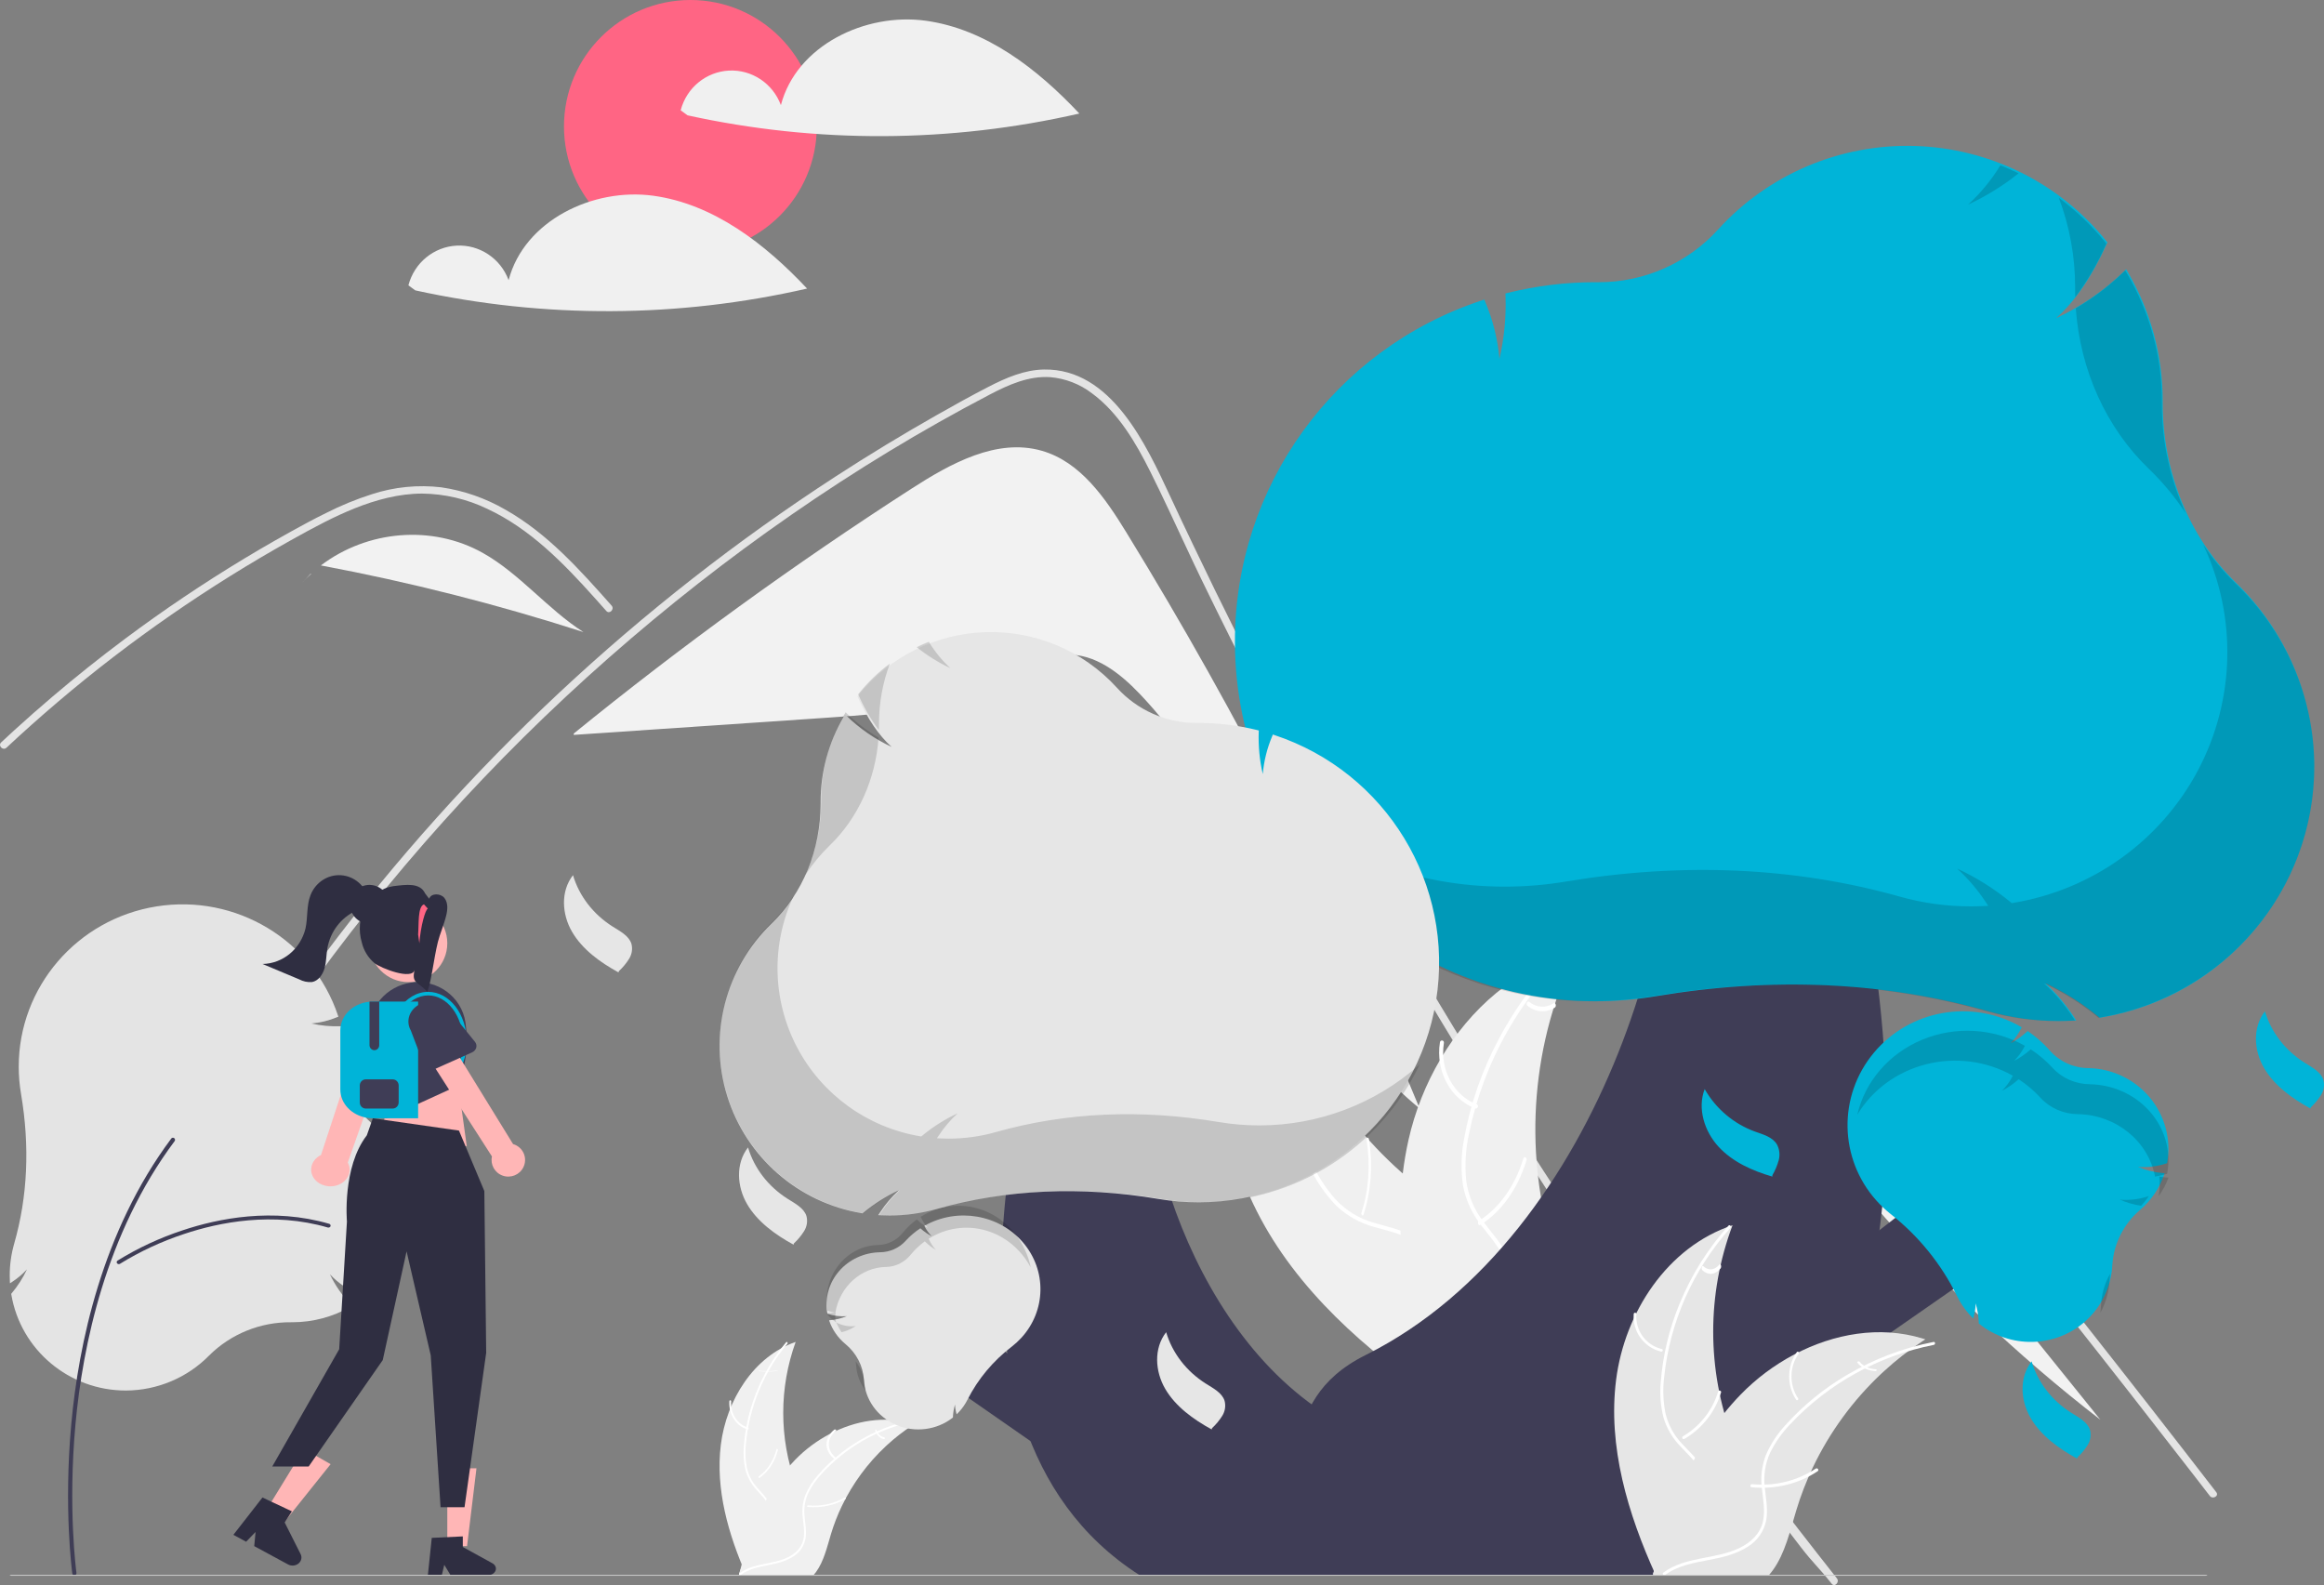 
<svg width="239px" height="163px" viewBox="0 0 239 163" version="1.1" xmlns="http://www.w3.org/2000/svg" xmlns:xlink="http://www.w3.org/1999/xlink">
    <rect x="0" y="0" width="239" height="163" fill="#808080" stroke="none"/>
    <g id="Onboarding" stroke="none" stroke-width="1" fill="none" fill-rule="evenodd">
        <g id="Onboarding-Screen-5" transform="translate(-81, -317)" fill-rule="nonzero">
            <g id="explore" transform="translate(81, 317)">
                <circle id="Oval" fill="#FF6584" cx="71" cy="13" r="13"></circle>
                <path d="M95.187,2.129 C88.989,1.279 81.912,4.677 80.306,10.809 C79.475,8.572 77.313,7.137 74.96,7.259 C72.606,7.382 70.601,9.034 70,11.345 L70.71,11.861 C83.993,14.774 97.743,14.711 111,11.676 C106.688,7.08 101.386,2.979 95.187,2.129 Z" id="Path" fill="#F0F0F0"></path>
                <path d="M67.187,20.129 C60.989,19.279 53.912,22.677 52.306,28.809 C51.475,26.572 49.313,25.137 46.96,25.259 C44.606,25.382 42.601,27.034 42,29.345 L42.71,29.861 C55.993,32.774 69.743,32.711 83,29.676 C78.688,25.08 73.386,20.979 67.187,20.129 Z" id="Path" fill="#F0F0F0"></path>
                <path d="M115.822,54.733 C113.671,51.233 111.123,47.497 107.133,46.354 C102.511,45.031 97.764,47.659 93.738,50.254 C81.695,58.012 70.098,66.42 59,75.439 L59.012,75.575 C67.653,74.989 76.293,74.403 84.934,73.816 C91.177,73.393 97.634,72.911 103.151,70.004 C105.244,68.902 107.285,67.429 109.657,67.326 C112.605,67.198 115.174,69.224 117.194,71.34 C129.14,83.858 132.597,103.002 146,114 C137.549,93.49 127.458,73.673 115.822,54.733 L115.822,54.733 Z" id="Path" fill="#F2F2F2"></path>
                <path d="M188.368,162.866 C187.052,161.201 186.514,160.811 185.215,159.13 C174.643,145.43 164.706,131.267 155.404,116.641 C149.086,106.708 143.081,96.584 137.389,86.269 C134.68,81.365 132.044,76.423 129.483,71.442 C127.496,67.58 125.553,63.695 123.654,59.787 C123.111,58.671 122.584,57.549 122.059,56.425 C120.822,53.782 119.608,51.127 118.304,48.519 C116.819,45.548 115.011,42.433 112.283,40.436 C111.042,39.49 109.557,38.918 108.003,38.786 C105.783,38.643 103.734,39.561 101.808,40.565 C87.717,47.927 74.525,57.157 62.593,67.66 C50.63,78.186 39.937,90.079 30.732,103.095 C30.451,103.498 29.785,103.113 30.069,102.707 C31.188,101.121 32.33,99.553 33.493,98.001 C47.962,78.721 65.702,62.141 85.904,49.02 C89.302,46.813 92.765,44.71 96.291,42.71 C98.069,41.701 99.854,40.706 101.67,39.772 C103.45,38.856 105.34,38.032 107.373,38 C114.293,37.893 117.876,45.746 120.338,51.029 C121.111,52.692 121.894,54.35 122.686,56.002 C125.68,62.276 128.789,68.493 132.014,74.652 C134.004,78.455 136.037,82.236 138.114,85.994 C144.578,97.698 151.449,109.165 158.726,120.395 C168.366,135.271 177.929,148.412 188.911,162.322 C189.213,162.707 188.673,163.256 188.368,162.866 Z" id="Path" fill="#E4E4E4"></path>
                <path d="M62.353,62.831 C61.95,62.378 61.549,61.924 61.143,61.471 C57.942,57.901 54.506,54.372 50.11,52.326 C48.014,51.319 45.726,50.784 43.404,50.758 C41.004,50.766 38.659,51.401 36.441,52.29 C35.393,52.712 34.368,53.191 33.358,53.702 C32.204,54.287 31.071,54.911 29.943,55.541 C27.826,56.722 25.736,57.955 23.674,59.24 C19.571,61.797 15.596,64.55 11.75,67.497 C9.756,69.025 7.803,70.604 5.891,72.233 C4.113,73.746 2.371,75.299 0.665,76.893 C0.301,77.233 -0.244,76.683 0.121,76.344 C0.57,75.922 1.025,75.502 1.48,75.088 C2.765,73.917 4.07,72.768 5.396,71.642 C7.813,69.585 10.294,67.607 12.836,65.709 C16.791,62.756 20.881,60.003 25.108,57.45 C27.22,56.176 29.361,54.955 31.531,53.787 C32.186,53.435 32.849,53.09 33.52,52.764 C35.041,51.99 36.622,51.341 38.247,50.823 C40.549,50.072 42.985,49.831 45.388,50.116 C47.708,50.456 49.943,51.236 51.976,52.414 C56.292,54.847 59.64,58.608 62.898,62.279 C63.227,62.652 62.685,63.204 62.353,62.831 Z" id="Path" fill="#E4E4E4"></path>
                <path d="M150.466,99.395 L160.793,95.659 L165.92,93.804 C167.59,93.199 169.256,92.512 170.982,92.079 C172.509,91.697 174.059,91.634 175.564,92.137 C176.892,92.623 178.107,93.368 179.138,94.328 C180.191,95.287 181.17,96.322 182.069,97.425 C183.185,98.752 184.285,100.092 185.39,101.429 C189.949,106.945 194.479,112.485 198.979,118.048 C203.479,123.612 207.949,129.199 212.388,134.81 C216.839,140.435 221.259,146.083 225.648,151.754 C226.185,152.449 226.723,153.144 227.259,153.84 C227.556,154.224 228.225,153.845 227.924,153.456 C223.502,147.727 219.05,142.022 214.567,136.34 C210.072,130.645 205.547,124.973 200.99,119.326 C196.434,113.679 191.847,108.057 187.229,102.459 C186.079,101.064 184.926,99.671 183.772,98.28 C182.798,97.106 181.836,95.919 180.768,94.827 C178.807,92.821 176.358,91.049 173.427,91.001 C171.703,90.973 170.035,91.514 168.433,92.087 C166.707,92.705 164.985,93.334 163.261,93.958 L152.861,97.72 L150.262,98.661 C149.8,98.828 150,99.564 150.466,99.395 L150.466,99.395 Z" id="Path" fill="#E4E4E4"></path>
                <path d="M49.639,56.854 C44.439,53.948 37.779,54.517 33,58.148 C42.115,59.858 51.13,62.146 60,65 C56.317,62.653 53.436,58.976 49.639,56.854 Z" id="Path" fill="#F2F2F2"></path>
                <path d="M31.951,59 L31,60 C31.322,59.65 31.656,59.322 32,59.011 C31.984,59.008 31.968,59.004 31.951,59 Z" id="Path" fill="#F2F2F2"></path>
                <path d="M178.951,100.03 C177.956,98.795 176.879,97.502 175.39,97 L174,97.056 C184.582,116.117 198.875,132.772 216,146 C203.65,130.677 191.301,115.354 178.951,100.03 Z" id="Path" fill="#F2F2F2"></path>
                <path d="M74.13,148.584 C74.694,144.003 77.503,139.491 81.826,138 C80.122,142.714 80.122,147.886 81.827,152.6 C82.492,154.416 83.418,156.365 82.793,158.195 C82.404,159.334 81.453,160.205 80.39,160.75 C79.327,161.294 78.147,161.554 76.982,161.808 L76.752,162 C74.903,157.78 73.567,153.164 74.13,148.584 Z" id="Path" fill="#F0F0F0"></path>
                <path d="M80.974,138.184 C78.575,141.038 77.084,144.622 76.713,148.427 C76.619,149.244 76.648,150.072 76.797,150.881 C76.966,151.663 77.33,152.383 77.85,152.965 C78.324,153.519 78.87,154.027 79.21,154.694 C79.551,155.389 79.598,156.207 79.336,156.94 C79.036,157.853 78.446,158.598 77.844,159.304 C77.176,160.088 76.47,160.892 76.186,161.932 C76.152,162.058 75.97,161.994 76.004,161.868 C76.498,160.059 78.152,159.031 78.941,157.402 C79.309,156.641 79.463,155.759 79.118,154.956 C78.817,154.254 78.254,153.73 77.769,153.174 C77.254,152.613 76.876,151.927 76.668,151.176 C76.481,150.378 76.422,149.553 76.496,148.734 C76.633,146.889 77.043,145.078 77.71,143.369 C78.461,141.413 79.522,139.607 80.847,138.031 C80.929,137.934 81.055,138.087 80.974,138.184 L80.974,138.184 Z" id="Path" fill="#FFFFFF"></path>
                <path d="M76.88,146.997 C75.709,146.677 74.916,145.448 75.007,144.094 C75.016,143.962 75.2,143.972 75.191,144.105 C75.103,145.365 75.845,146.51 76.938,146.801 C77.052,146.831 76.994,147.027 76.88,146.997 L76.88,146.997 Z" id="Path" fill="#FFFFFF"></path>
                <path d="M78.039,151.821 C78.914,151.203 79.56,150.218 79.848,149.062 C79.876,148.948 80.025,149.006 79.996,149.12 C79.695,150.323 79.021,151.346 78.11,151.987 C78.023,152.048 77.953,151.882 78.039,151.821 L78.039,151.821 Z" id="Path" fill="#FFFFFF"></path>
                <path d="M78.153,140.97 C78.693,141.02 79.325,141.014 79.836,140.953 C79.965,140.938 80.07,140.979 79.942,140.994 C79.376,141.061 78.678,141.068 78.079,141.014 C78.019,141.009 77.987,140.997 78.005,140.985 C78.026,140.973 78.091,140.966 78.153,140.97 L78.153,140.97 Z" id="Path" fill="#FFFFFF"></path>
                <path d="M94,146.47 C93.933,146.513 93.867,146.556 93.8,146.601 C92.907,147.185 92.063,147.84 91.277,148.56 C91.215,148.615 91.153,148.671 91.093,148.728 C89.217,150.482 87.685,152.568 86.575,154.878 C86.134,155.798 85.764,156.75 85.468,157.726 C85.06,159.073 84.725,160.566 83.917,161.669 C83.834,161.784 83.743,161.895 83.647,162 L76.342,162 C76.325,161.992 76.308,161.985 76.292,161.977 L76,161.99 C76.012,161.939 76.025,161.886 76.037,161.834 C76.043,161.804 76.052,161.775 76.058,161.745 C76.063,161.725 76.068,161.705 76.072,161.687 C76.073,161.68 76.075,161.674 76.077,161.669 C76.08,161.65 76.085,161.634 76.088,161.617 C76.162,161.32 76.237,161.024 76.315,160.727 C76.315,160.725 76.315,160.725 76.317,160.724 C76.888,158.458 77.727,156.267 78.817,154.197 C78.85,154.136 78.883,154.073 78.92,154.011 C79.425,153.095 80.004,152.222 80.652,151.399 C81.008,150.95 81.387,150.519 81.787,150.108 C82.822,149.048 84.019,148.157 85.333,147.466 C87.953,146.091 90.987,145.564 93.787,146.404 C93.858,146.425 93.928,146.447 94,146.47 Z" id="Path" fill="#F0F0F0"></path>
                <path d="M93.914,146.204 C90.284,146.943 86.973,148.836 84.452,151.615 C83.899,152.203 83.439,152.877 83.091,153.612 C82.774,154.34 82.653,155.14 82.74,155.932 C82.807,156.671 82.959,157.42 82.849,158.163 C82.724,158.931 82.286,159.608 81.644,160.024 C80.866,160.557 79.948,160.771 79.043,160.949 C78.038,161.147 76.991,161.336 76.152,161.98 C76.051,162.058 75.938,161.891 76.04,161.814 C77.499,160.694 79.455,160.929 81.051,160.138 C81.796,159.769 82.437,159.168 82.621,158.313 C82.783,157.566 82.627,156.794 82.553,156.046 C82.457,155.275 82.546,154.492 82.814,153.765 C83.124,153.014 83.558,152.323 84.094,151.721 C85.282,150.347 86.673,149.172 88.217,148.241 C89.973,147.168 91.894,146.411 93.899,146.002 C94.023,145.977 94.038,146.179 93.914,146.204 L93.914,146.204 Z" id="Path" fill="#FFFFFF"></path>
                <path d="M85.717,149.968 C84.734,149.108 84.765,147.864 85.789,147.029 C85.89,146.947 86.071,147.056 85.97,147.137 C85.014,147.914 84.989,149.074 85.911,149.871 C86.008,149.955 85.813,150.051 85.717,149.968 L85.717,149.968 Z" id="Path" fill="#FFFFFF"></path>
                <path d="M83.118,154.815 C84.442,154.928 85.772,154.643 86.842,154.016 C86.948,153.954 87.064,154.087 86.958,154.149 C85.844,154.799 84.459,155.094 83.082,154.974 C82.951,154.962 82.988,154.803 83.118,154.815 L83.118,154.815 Z" id="Path" fill="#FFFFFF"></path>
                <path d="M90.125,147.041 C90.287,147.473 90.595,147.763 90.945,147.812 C91.033,147.824 91.008,148.011 90.92,147.999 C90.535,147.943 90.194,147.624 90.011,147.15 C89.991,147.106 89.999,147.048 90.029,147.017 C90.06,146.987 90.103,146.998 90.125,147.041 L90.125,147.041 Z" id="Path" fill="#FFFFFF"></path>
                <path d="M128.509,122.997 C124.803,114.642 124.94,104.051 130.692,97 C132.616,106.777 137.872,115.545 145.529,121.753 C148.491,124.136 152.028,126.472 152.837,130.229 C153.34,132.566 152.627,135.038 151.393,137.074 C150.16,139.11 148.44,140.785 146.74,142.435 L146.549,143 C139.152,137.78 132.216,131.352 128.509,122.997 Z" id="Path" fill="#F0F0F0"></path>
                <path d="M131.946,97.261 C130.634,104.732 131.623,112.443 134.773,119.298 C135.426,120.786 136.301,122.159 137.366,123.364 C138.44,124.503 139.788,125.324 141.27,125.74 C142.645,126.156 144.097,126.417 145.351,127.173 C146.637,127.976 147.532,129.31 147.811,130.841 C148.201,132.718 147.919,134.628 147.581,136.486 C147.205,138.549 146.783,140.686 147.327,142.76 C147.393,143.011 147.014,143.102 146.948,142.852 C146,139.243 147.843,135.685 147.585,132.057 C147.465,130.364 146.853,128.699 145.454,127.718 C144.231,126.86 142.734,126.59 141.338,126.181 C139.886,125.797 138.547,125.05 137.438,124.005 C136.317,122.86 135.393,121.525 134.704,120.058 C133.102,116.781 132.007,113.262 131.459,109.632 C130.811,105.492 130.85,101.268 131.574,97.141 C131.619,96.886 131.991,97.007 131.946,97.261 L131.946,97.261 Z" id="Path" fill="#FFFFFF"></path>
                <path d="M132.847,116.761 C130.185,117.508 127.297,116.456 126.025,114.275 C125.901,114.061 126.275,113.882 126.399,114.097 C127.58,116.13 130.275,117.107 132.75,116.398 C133.011,116.323 133.106,116.687 132.847,116.761 L132.847,116.761 Z" id="Path" fill="#FFFFFF"></path>
                <path d="M140.016,124.692 C140.767,122.4 140.952,119.738 140.534,117.237 C140.493,116.989 140.735,116.899 140.776,117.146 C141.207,119.751 141.011,122.52 140.226,124.903 C140.152,125.13 139.941,124.918 140.016,124.692 L140.016,124.692 Z" id="Path" fill="#FFFFFF"></path>
                <path d="M130.16,105.628 C131.212,105.527 132.137,104.95 132.623,104.093 C132.745,103.876 133.096,104.077 132.975,104.293 C132.433,105.237 131.414,105.875 130.254,105.996 C130.143,106.016 130.034,105.955 130.005,105.855 C129.98,105.754 130.049,105.652 130.16,105.628 L130.16,105.628 Z" id="Path" fill="#FFFFFF"></path>
                <path d="M162,98 C161.931,98.145 161.862,98.291 161.794,98.439 C160.876,100.398 160.117,102.428 159.526,104.511 C159.477,104.671 159.431,104.834 159.387,104.996 C158.015,110.028 157.584,115.273 158.115,120.463 C158.328,122.529 158.697,124.575 159.218,126.584 C159.939,129.358 160.94,132.309 160.714,135.079 C160.694,135.368 160.655,135.656 160.6,135.941 L148.045,143.656 C148.008,143.66 147.972,143.666 147.934,143.669 L147.447,144 C147.413,143.898 147.38,143.792 147.346,143.69 C147.326,143.631 147.309,143.571 147.288,143.512 C147.276,143.472 147.264,143.432 147.25,143.397 C147.246,143.384 147.242,143.37 147.239,143.36 C147.226,143.325 147.217,143.291 147.205,143.258 C147.018,142.665 146.835,142.069 146.655,141.471 C146.654,141.468 146.654,141.468 146.655,141.464 C145.298,136.903 144.309,132.189 144.061,127.473 C144.054,127.331 144.045,127.187 144.043,127.041 C143.943,124.915 144.017,122.784 144.262,120.67 C144.4,119.513 144.596,118.363 144.85,117.226 C145.511,114.289 146.626,111.474 148.156,108.886 C151.207,103.727 155.864,99.606 161.563,98.11 C161.709,98.072 161.852,98.035 162,98 Z" id="Path" fill="#F0F0F0"></path>
                <path d="M161.93,97.375 C156.382,102.472 152.586,109.183 151.08,116.555 C150.727,118.136 150.627,119.763 150.782,121.375 C150.985,122.941 151.604,124.424 152.575,125.671 C153.457,126.851 154.497,127.957 155.076,129.331 C155.655,130.762 155.593,132.371 154.908,133.755 C154.107,135.481 152.733,136.817 151.343,138.077 C149.8,139.476 148.175,140.905 147.383,142.882 C147.287,143.122 146.92,142.959 147.016,142.72 C148.394,139.28 152.038,137.605 153.995,134.577 C154.909,133.163 155.4,131.467 154.836,129.826 C154.342,128.39 153.271,127.249 152.367,126.062 C151.402,124.86 150.746,123.44 150.458,121.927 C150.22,120.328 150.258,118.7 150.568,117.113 C151.21,113.529 152.412,110.069 154.132,106.858 C156.074,103.182 158.632,99.865 161.695,97.05 C161.885,96.876 162.119,97.202 161.93,97.375 L161.93,97.375 Z" id="Path" fill="#FFFFFF"></path>
                <path d="M151.709,113.986 C149.15,113.003 147.616,110.124 148.084,107.185 C148.13,106.898 148.539,106.964 148.492,107.252 C148.051,109.988 149.488,112.67 151.876,113.571 C152.127,113.666 151.959,114.081 151.709,113.986 L151.709,113.986 Z" id="Path" fill="#FFFFFF"></path>
                <path d="M152.104,125.54 C154.177,124.243 155.805,121.957 156.664,119.137 C156.749,118.858 157.071,119.048 156.986,119.327 C156.088,122.259 154.39,124.633 152.231,125.977 C152.025,126.105 151.9,125.668 152.104,125.54 L152.104,125.54 Z" id="Path" fill="#FFFFFF"></path>
                <path d="M157.245,103.02 C158.013,103.637 158.962,103.696 159.771,103.179 C159.974,103.047 160.1,103.485 159.897,103.616 C159.003,104.182 157.956,104.119 157.103,103.448 C157.017,103.393 156.977,103.258 157.013,103.139 C157.053,103.021 157.156,102.968 157.245,103.02 L157.245,103.02 Z" id="Path" fill="#FFFFFF"></path>
                <polygon id="Path" fill="#3F3D56" points="185 132.899 199.118 122 206 128.997 183 145"></polygon>
                <path d="M172.824,162 L124,162 L125.712,156.46 L125.712,156.46 C136.326,152.624 130.364,144.379 140.46,139.339 C165.153,127.011 174.713,90.225 171.097,75.683 L187.279,75 C187.279,75 209.626,138.365 172.824,162 Z" id="Path" fill="#3F3D56"></path>
                <path d="M214.392,135.932 C211.308,138.611 206.716,138.696 203.533,136.133 L203.5,136.107 L203.499,136.065 C203.481,135.378 203.372,134.695 203.176,134.035 C203.167,134.511 203.096,134.983 202.968,135.44 L202.926,135.595 L202.813,135.48 C202.716,135.381 202.623,135.281 202.534,135.182 C202.016,134.6 201.581,133.951 201.244,133.251 C199.627,129.966 197.284,127.082 194.389,124.811 C193.872,124.395 193.391,123.938 192.951,123.444 C189.111,119.128 189.007,112.697 192.707,108.263 C196.407,103.829 202.817,102.702 207.838,105.601 L207.912,105.644 L207.874,105.72 C207.592,106.297 207.221,106.827 206.772,107.29 C207.389,106.961 207.959,106.554 208.469,106.079 L208.523,106.029 L208.584,106.07 C209.383,106.616 210.111,107.256 210.752,107.977 L210.821,108.055 C211.811,109.173 213.236,109.823 214.74,109.841 C217.195,109.882 219.51,110.982 221.074,112.852 C222.639,114.722 223.297,117.175 222.875,119.564 L222.866,119.619 L222.812,119.635 C221.869,119.955 220.869,120.078 219.876,119.997 C220.705,120.354 221.589,120.573 222.491,120.644 L222.607,120.653 L222.57,120.763 C222.1,122.157 221.264,123.402 220.147,124.372 L220.115,124.4 C220.104,124.409 220.093,124.419 220.082,124.429 C218.4,125.859 217.373,127.898 217.231,130.086 C217.12,132.332 216.096,134.44 214.392,135.932 L214.392,135.932 Z" id="Path" fill="#00B4D8"></path>
                <path d="M216.066,134.262 C216.055,134.509 216.033,134.755 216,135 C216.571,133.972 216.9,132.785 216.953,131.56 C216.961,131.373 216.977,131.186 217,131 C216.445,131.97 216.122,133.096 216.066,134.262 L216.066,134.262 Z" id="Path" fill="#000000" opacity="0.15"></path>
                <path d="M218,123.368 C218.701,123.677 219.439,123.89 220.196,124 C220.487,123.687 220.756,123.353 221,123 C220.035,123.329 219.014,123.454 218,123.368 L218,123.368 Z" id="Path" fill="#000000" opacity="0.15"></path>
                <path d="M222.061,121 C222.136,121.666 222.116,122.338 222,123 C222.406,122.444 222.729,121.842 222.962,121.211 L223,121.109 L222.881,121.101 C222.606,121.08 222.332,121.046 222.061,121 L222.061,121 Z" id="Path" fill="#000000" opacity="0.15"></path>
                <path d="M220.951,114.155 C219.421,112.504 217.232,111.541 214.919,111.502 C213.448,111.485 212.054,110.873 211.085,109.82 L211.018,109.746 C210.39,109.068 209.678,108.465 208.897,107.951 L208.837,107.912 L208.785,107.959 C208.286,108.406 207.728,108.79 207.125,109.099 C207.564,108.663 207.927,108.164 208.203,107.621 L208.24,107.55 L208.168,107.509 C204.97,105.729 201.07,105.511 197.675,106.922 C194.28,108.333 191.799,111.203 191,114.644 C192.532,112.083 195.079,110.213 198.071,109.45 C201.063,108.688 204.251,109.095 206.925,110.583 L206.997,110.623 L206.96,110.695 C206.684,111.238 206.32,111.737 205.882,112.173 C206.485,111.863 207.043,111.48 207.542,111.033 L207.594,110.986 L207.654,111.025 C208.435,111.539 209.147,112.141 209.775,112.82 L209.842,112.894 C210.811,113.947 212.204,114.559 213.675,114.576 C217.597,114.639 220.926,117.329 221.624,121 C222.026,120.932 222.423,120.84 222.814,120.725 L222.866,120.71 L222.876,120.658 C223.308,118.324 222.599,115.931 220.951,114.155 Z" id="Path" fill="#000000" opacity="0.15"></path>
                <path d="M238,78.793 C237.999,91.602 228.719,102.535 216.055,104.645 L215.925,104.666 L215.825,104.583 C214.153,103.192 212.307,102.023 210.334,101.105 C211.443,102.119 212.42,103.268 213.242,104.525 L213.522,104.944 L213.018,104.968 C212.583,104.989 212.15,105 211.733,105 C209.28,105.002 206.839,104.664 204.479,103.997 C193.761,100.954 182.251,100.434 170.269,102.45 C168.214,102.795 166.135,102.968 164.051,102.968 C143.621,102.968 127,86.381 127,65.994 C126.977,50.051 137.217,35.894 152.391,30.892 L152.645,30.807 L152.746,31.055 C153.537,32.919 154.028,34.895 154.202,36.91 C154.693,34.78 154.904,32.595 154.828,30.41 L154.82,30.18 L155.044,30.123 C157.99,29.391 161.015,29.021 164.051,29.021 L164.38,29.022 C169.082,29.036 173.568,27.054 176.717,23.569 C181.884,17.904 189.277,14.777 196.951,15.012 C204.624,15.248 211.811,18.821 216.619,24.792 L216.73,24.929 L216.657,25.089 C215.122,28.464 213.45,30.922 211.455,32.72 C214.016,31.522 216.36,29.908 218.392,27.944 L218.654,27.691 L218.838,28.006 C221.18,32.013 222.413,36.568 222.412,41.207 L222.411,41.339 C222.411,41.386 222.411,41.433 222.411,41.479 C222.411,48.575 225.161,55.3 229.969,59.951 C235.077,64.898 237.972,71.69 238,78.793 L238,78.793 Z" id="Path" fill="#00B4D8"></path>
                <g id="Group" opacity="0.15" transform="translate(130, 17)" fill="#000000">
                    <path d="M75.72,0 C74.809,1.497 73.689,2.859 72.393,4.044 C74.249,3.181 75.994,2.1 77.591,0.825 C76.978,0.526 76.355,0.251 75.72,0 Z" id="Path"></path>
                    <path d="M91.003,31.232 C92.439,32.613 93.713,34.15 94.8,35.815 C93.164,32.292 92.321,28.458 92.329,24.58 C92.329,24.533 92.329,24.486 92.33,24.44 L92.33,24.308 C92.332,19.677 91.092,15.128 88.738,11.128 L88.553,10.813 L88.29,11.066 C86.834,12.461 85.218,13.68 83.474,14.7 C83.924,21.071 86.607,27.008 91.003,31.232 Z" id="Path"></path>
                    <path d="M83.407,12.517 L83.406,12.649 C83.406,12.696 83.406,12.743 83.406,12.789 C83.406,13.046 83.411,13.302 83.418,13.558 C84.661,11.901 85.711,10.108 86.546,8.215 L86.619,8.056 L86.508,7.919 C85.115,6.201 83.51,4.663 81.731,3.341 C82.839,6.276 83.406,9.384 83.407,12.517 L83.407,12.517 Z" id="Path"></path>
                    <path d="M99.926,43.022 C98.656,41.798 97.527,40.437 96.561,38.965 C100.069,46.371 99.875,54.978 96.038,62.222 C92.2,69.466 85.161,74.511 77.017,75.855 L76.887,75.876 L76.786,75.793 C75.105,74.404 73.25,73.237 71.267,72.321 C72.381,73.333 73.363,74.48 74.19,75.735 L74.471,76.154 L73.964,76.178 C73.527,76.199 73.092,76.21 72.673,76.21 C70.207,76.212 67.753,75.875 65.382,75.208 C54.607,72.17 43.038,71.651 30.994,73.664 C28.928,74.008 26.838,74.181 24.744,74.18 C15.616,74.187 6.806,70.858 0,64.83 C6.162,77.728 19.267,85.957 33.667,85.971 C35.761,85.971 37.852,85.798 39.917,85.454 C51.961,83.441 63.531,83.96 74.305,86.998 C76.677,87.665 79.131,88.002 81.596,88 C82.015,88 82.45,87.989 82.887,87.968 L83.394,87.944 L83.113,87.525 C82.286,86.271 81.304,85.124 80.19,84.111 C82.173,85.027 84.029,86.194 85.709,87.583 L85.81,87.667 L85.94,87.646 C95.778,86.024 103.853,79.044 106.812,69.605 C109.77,60.167 107.106,49.882 99.926,43.022 L99.926,43.022 Z" id="Path"></path>
                </g>
                <path d="M105.739,72.931 C104.289,71.359 103.537,69 104.308,67 C105.463,69.022 107.292,70.569 109.471,71.365 C110.313,71.669 111.281,71.919 111.74,72.691 C112.006,73.19 112.071,73.773 111.922,74.319 C111.772,74.858 111.553,75.376 111.272,75.86 L111.271,76 C109.223,75.403 107.19,74.503 105.739,72.931 Z" id="Path" fill="#00B4D8"></path>
                <path d="M176.739,117.931 C175.289,116.359 174.537,114 175.308,112 C176.463,114.022 178.292,115.569 180.471,116.365 C181.313,116.669 182.281,116.919 182.74,117.691 C183.006,118.19 183.071,118.773 182.922,119.319 C182.772,119.858 182.553,120.376 182.272,120.86 L182.271,121 C180.223,120.403 178.19,119.503 176.739,117.931 Z" id="Path" fill="#00B4D8"></path>
                <path d="M208.834,145.831 C207.78,144.027 207.633,141.664 208.927,140 C209.566,142.149 211.007,144.019 212.995,145.28 C213.763,145.763 214.672,146.227 214.935,147.052 C215.074,147.577 214.988,148.132 214.697,148.601 C214.407,149.064 214.053,149.491 213.645,149.871 L213.608,150 C211.701,148.955 209.887,147.634 208.834,145.831 Z" id="Path" fill="#00B4D8"></path>
                <path d="M232.834,109.831 C231.78,108.027 231.633,105.664 232.927,104 C233.566,106.149 235.007,108.019 236.995,109.28 C237.763,109.763 238.672,110.227 238.935,111.052 C239.074,111.577 238.988,112.132 238.697,112.601 C238.407,113.064 238.053,113.491 237.645,113.871 L237.608,114 C235.701,112.955 233.887,111.634 232.834,109.831 Z" id="Path" fill="#00B4D8"></path>
                <path d="M76.834,123.831 C75.78,122.027 75.633,119.664 76.927,118 C77.566,120.149 79.007,122.019 80.995,123.28 C81.763,123.763 82.672,124.227 82.935,125.052 C83.074,125.577 82.988,126.132 82.697,126.601 C82.407,127.064 82.053,127.491 81.645,127.871 L81.608,128 C79.701,126.955 77.887,125.634 76.834,123.831 Z" id="Path" fill="#E6E6E6"></path>
                <path d="M166.203,141.875 C167.08,135.005 171.45,128.236 178.174,126 C175.522,133.072 175.523,140.829 178.176,147.9 C179.209,150.624 180.65,153.548 179.678,156.293 C179.073,158.001 177.594,159.307 175.94,160.124 C174.286,160.942 172.451,161.331 170.638,161.713 L170.281,162 C167.404,155.67 165.326,148.746 166.203,141.875 Z" id="Path" fill="#E6E6E6"></path>
                <path d="M177.958,126.276 C174.12,130.557 171.735,135.933 171.141,141.64 C170.991,142.866 171.036,144.109 171.275,145.321 C171.546,146.494 172.127,147.574 172.959,148.448 C173.719,149.279 174.592,150.041 175.135,151.04 C175.682,152.084 175.756,153.31 175.338,154.411 C174.858,155.78 173.913,156.896 172.95,157.956 C171.881,159.133 170.753,160.338 170.298,161.897 C170.243,162.086 169.952,161.99 170.007,161.802 C170.797,159.088 173.444,157.547 174.706,155.102 C175.294,153.962 175.542,152.638 174.99,151.434 C174.507,150.381 173.607,149.595 172.831,148.76 C172.007,147.92 171.402,146.891 171.069,145.764 C170.769,144.567 170.676,143.329 170.793,142.101 C171.013,139.334 171.669,136.618 172.736,134.053 C173.938,131.119 175.636,128.411 177.755,126.047 C177.886,125.901 178.088,126.131 177.958,126.276 L177.958,126.276 Z" id="Path" fill="#FFFFFF"></path>
                <path d="M170.82,138.996 C169.063,138.569 167.874,136.931 168.011,135.126 C168.025,134.949 168.3,134.963 168.286,135.14 C168.155,136.821 169.267,138.346 170.906,138.734 C171.079,138.775 170.991,139.036 170.82,138.996 L170.82,138.996 Z" id="Path" fill="#FFFFFF"></path>
                <path d="M173.079,147.702 C174.828,146.672 176.119,145.03 176.695,143.104 C176.752,142.913 177.05,143.01 176.993,143.2 C176.39,145.204 175.043,146.91 173.22,147.978 C173.046,148.08 172.906,147.803 173.079,147.702 L173.079,147.702 Z" id="Path" fill="#FFFFFF"></path>
                <path d="M175.153,130.202 C175.693,130.704 176.325,130.641 176.836,130.034 C176.965,129.88 177.07,130.291 176.942,130.444 C176.376,131.11 175.678,131.182 175.079,130.637 C175.019,130.594 174.987,130.467 175.005,130.347 C175.026,130.228 175.091,130.162 175.153,130.202 L175.153,130.202 Z" id="Path" fill="#FFFFFF"></path>
                <path d="M198,137.735 C197.896,137.802 197.793,137.869 197.689,137.939 C196.3,138.852 194.987,139.875 193.764,141 C193.668,141.086 193.572,141.174 193.479,141.262 C190.56,144.003 188.177,147.262 186.45,150.872 C185.764,152.309 185.189,153.797 184.729,155.321 C184.093,157.427 183.572,159.76 182.315,161.482 C182.186,161.663 182.045,161.836 181.895,162 L170.531,162 C170.506,161.987 170.48,161.977 170.454,161.964 L170,161.984 C170.018,161.904 170.039,161.821 170.057,161.741 C170.067,161.694 170.08,161.648 170.091,161.601 C170.098,161.57 170.106,161.539 170.112,161.511 C170.114,161.5 170.117,161.49 170.119,161.482 C170.124,161.454 170.132,161.428 170.137,161.402 C170.252,160.938 170.369,160.475 170.49,160.011 C170.49,160.009 170.49,160.009 170.493,160.006 C171.423,156.476 172.657,152.993 174.381,149.808 C174.433,149.712 174.485,149.613 174.542,149.518 C175.327,148.086 176.228,146.721 177.236,145.436 C177.79,144.735 178.379,144.061 179.002,143.419 C180.612,141.763 182.474,140.37 184.519,139.291 C188.594,137.142 193.313,136.318 197.668,137.631 C197.78,137.665 197.889,137.698 198,137.735 Z" id="Path" fill="#E6E6E6"></path>
                <path d="M198.867,138.306 C193.22,139.415 188.069,142.255 184.147,146.423 C183.287,147.305 182.572,148.316 182.03,149.419 C181.538,150.509 181.349,151.711 181.485,152.898 C181.589,154.007 181.825,155.13 181.654,156.245 C181.46,157.397 180.778,158.412 179.779,159.035 C178.569,159.835 177.141,160.157 175.733,160.424 C174.17,160.721 172.541,161.004 171.237,161.97 C171.079,162.087 170.904,161.837 171.062,161.72 C173.332,160.041 176.374,160.393 178.857,159.207 C180.016,158.654 181.013,157.752 181.3,156.47 C181.551,155.349 181.308,154.191 181.193,153.069 C181.044,151.912 181.183,150.738 181.599,149.647 C182.082,148.521 182.756,147.484 183.591,146.582 C185.439,144.52 187.603,142.758 190.004,141.361 C192.735,139.752 195.725,138.616 198.843,138.003 C199.036,137.965 199.059,138.268 198.867,138.306 L198.867,138.306 Z" id="Path" fill="#FFFFFF"></path>
                <path d="M184.717,143.946 C183.734,142.513 183.765,140.439 184.789,139.048 C184.89,138.912 185.071,139.093 184.97,139.229 C184.014,140.523 183.989,142.457 184.911,143.786 C185.008,143.926 184.813,144.086 184.717,143.946 L184.717,143.946 Z" id="Path" fill="#FFFFFF"></path>
                <path d="M180.207,152.629 C182.524,152.855 184.851,152.285 186.723,151.032 C186.908,150.908 187.112,151.174 186.927,151.298 C184.976,152.599 182.554,153.188 180.143,152.947 C179.913,152.924 179.979,152.606 180.207,152.629 L180.207,152.629 Z" id="Path" fill="#FFFFFF"></path>
                <path d="M191.249,140.041 C191.574,140.473 192.191,140.763 192.89,140.812 C193.067,140.824 193.016,141.011 192.841,140.999 C192.069,140.943 191.388,140.624 191.023,140.15 C190.982,140.106 190.997,140.048 191.058,140.017 C191.12,139.987 191.206,139.998 191.249,140.041 Z" id="Path" fill="#FFFFFF"></path>
                <polygon id="Path" fill="#3F3D56" points="108.696 143.108 99.488 136 95 140.563 110 151"></polygon>
                <path d="M117.218,162 L150,162 L148.85,158.307 L148.85,158.307 C141.724,155.749 145.727,150.252 138.949,146.892 C122.369,138.674 115.95,114.15 118.378,104.455 L107.513,104 C107.513,104 92.508,146.243 117.218,162 Z" id="Path" fill="#3F3D56"></path>
                <path d="M88.846,141.878 C88.752,140.463 88.067,139.143 86.946,138.218 C86.938,138.212 86.931,138.205 86.923,138.199 L86.902,138.181 C86.157,137.554 85.6,136.748 85.286,135.846 L85.262,135.775 L85.339,135.769 C85.941,135.723 86.53,135.582 87.083,135.351 C86.421,135.403 85.754,135.323 85.126,135.116 L85.09,135.106 L85.083,135.07 C84.802,133.524 85.241,131.937 86.284,130.728 C87.327,129.518 88.87,128.806 90.507,128.78 C91.509,128.768 92.459,128.347 93.119,127.624 L93.165,127.573 C93.593,127.107 94.078,126.693 94.611,126.339 L94.651,126.313 L94.687,126.345 C95.027,126.652 95.408,126.916 95.819,127.129 C95.52,126.829 95.272,126.486 95.084,126.113 L95.058,126.064 L95.108,126.036 C98.456,124.16 102.729,124.889 105.195,127.758 C107.662,130.627 107.593,134.788 105.033,137.581 C104.739,137.9 104.419,138.196 104.074,138.465 C102.144,139.935 100.582,141.801 99.504,143.926 C99.279,144.379 98.99,144.799 98.644,145.175 C98.585,145.239 98.522,145.304 98.458,145.368 L98.383,145.442 L98.355,145.343 C98.269,145.046 98.222,144.741 98.216,144.433 C98.085,144.861 98.013,145.302 98.001,145.747 L98,145.774 L97.978,145.791 C96.339,147.073 94.086,147.36 92.154,146.533 C90.222,145.705 88.942,143.904 88.846,141.878 L88.846,141.878 Z" id="Path" fill="#E6E6E6"></path>
                <path d="M88.934,142.446 C88.945,142.632 88.967,142.817 89,143 C88.429,142.229 88.1,141.339 88.047,140.42 C88.039,140.28 88.023,140.139 88,140 C88.555,140.727 88.878,141.572 88.934,142.446 Z" id="Path" fill="#000000" opacity="0.15"></path>
                <path d="M88,136.368 C87.533,136.677 87.04,136.89 86.536,137 C86.342,136.687 86.163,136.353 86,136 C86.643,136.329 87.324,136.454 88,136.368 L88,136.368 Z" id="Path" fill="#000000" opacity="0.15"></path>
                <path d="M85.939,135 C85.864,135.333 85.884,135.669 86,136 C85.594,135.722 85.271,135.421 85.038,135.105 L85,135.055 L85.119,135.05 C85.394,135.04 85.668,135.023 85.939,135 L85.939,135 Z" id="Path" fill="#000000" opacity="0.15"></path>
                <path d="M86.345,129.98 C87.349,128.77 88.785,128.064 90.303,128.035 C91.269,128.022 92.184,127.574 92.819,126.801 L92.863,126.747 C93.275,126.25 93.742,125.807 94.255,125.431 L94.294,125.402 L94.329,125.437 C94.656,125.764 95.022,126.046 95.418,126.273 C95.13,125.953 94.891,125.587 94.711,125.189 L94.686,125.136 L94.734,125.107 C96.832,123.802 99.391,123.641 101.619,124.676 C103.847,125.711 105.476,127.815 106,130.339 C104.994,128.461 103.323,127.09 101.36,126.53 C99.396,125.971 97.304,126.27 95.549,127.361 L95.502,127.391 L95.527,127.443 C95.707,127.841 95.946,128.207 96.234,128.527 C95.838,128.3 95.472,128.019 95.145,127.691 L95.11,127.656 L95.071,127.685 C94.558,128.062 94.091,128.504 93.679,129.001 L93.635,129.055 C92.999,129.828 92.085,130.276 91.119,130.289 C88.545,130.335 86.361,132.308 85.903,135 C85.639,134.95 85.378,134.882 85.122,134.798 L85.088,134.787 L85.082,134.749 C84.798,133.038 85.263,131.283 86.345,129.98 Z" id="Path" fill="#000000" opacity="0.15"></path>
                <path d="M79.355,94.967 C82.56,91.866 84.393,87.383 84.393,82.653 C84.393,82.622 84.393,82.59 84.393,82.559 L84.392,82.471 C84.391,79.379 85.213,76.342 86.774,73.671 L86.897,73.46 L87.072,73.63 C88.427,74.939 89.99,76.014 91.697,76.813 C90.366,75.615 89.252,73.976 88.229,71.726 L88.18,71.619 L88.254,71.528 C91.459,67.547 96.25,65.165 101.366,65.008 C106.481,64.851 111.41,66.936 114.854,70.713 C116.953,73.036 119.944,74.358 123.079,74.348 L123.298,74.347 C125.322,74.347 127.338,74.594 129.302,75.082 L129.452,75.12 L129.447,75.273 C129.396,76.73 129.536,78.187 129.864,79.607 C129.98,78.263 130.307,76.946 130.834,75.704 L130.901,75.538 L131.071,75.594 C142.577,79.404 149.614,90.98 147.682,102.921 C145.75,114.862 135.421,123.641 123.298,123.645 C121.909,123.645 120.523,123.53 119.153,123.3 C111.165,121.956 103.492,122.303 96.347,124.331 C94.774,124.776 93.146,125.001 91.511,125 C91.233,125 90.945,124.993 90.655,124.979 L90.319,124.963 L90.505,124.683 C91.053,123.845 91.705,123.08 92.444,122.404 C91.128,123.015 89.898,123.794 88.783,124.722 L88.717,124.777 L88.63,124.763 C82.105,123.68 76.75,119.02 74.788,112.718 C72.826,106.415 74.593,99.548 79.355,94.967 L79.355,94.967 Z" id="Path" fill="#E6E6E6"></path>
                <g id="Group" opacity="0.15" transform="translate(74, 66)" fill="#000000">
                    <path d="M21.52,0 C22.127,1.004 22.874,1.917 23.738,2.711 C22.501,2.132 21.337,1.408 20.273,0.553 C20.681,0.353 21.097,0.168 21.52,0 Z" id="Path"></path>
                    <path d="M11.331,20.939 C10.374,21.865 9.525,22.896 8.8,24.012 C9.891,21.65 10.453,19.08 10.447,16.48 C10.447,16.448 10.447,16.417 10.447,16.386 L10.447,16.297 C10.445,13.192 11.272,10.143 12.841,7.461 L12.964,7.25 L13.14,7.42 C14.111,8.354 15.188,9.172 16.351,9.856 C16.051,14.127 14.262,18.107 11.331,20.939 Z" id="Path"></path>
                    <path d="M16.396,8.392 L16.396,8.481 C16.396,8.512 16.396,8.544 16.396,8.575 C16.396,8.747 16.393,8.919 16.388,9.09 C15.559,7.979 14.86,6.777 14.303,5.508 L14.254,5.401 L14.328,5.309 C15.257,4.158 16.327,3.127 17.513,2.24 C16.774,4.208 16.396,6.291 16.396,8.392 L16.396,8.392 Z" id="Path"></path>
                    <path d="M5.383,28.844 C6.229,28.023 6.982,27.111 7.626,26.124 C5.287,31.09 5.416,36.86 7.975,41.717 C10.533,46.574 15.226,49.956 20.655,50.857 L20.742,50.872 L20.809,50.816 C21.93,49.885 23.167,49.102 24.489,48.488 C23.746,49.167 23.091,49.936 22.54,50.777 L22.353,51.058 L22.691,51.074 C22.982,51.088 23.272,51.095 23.552,51.095 C25.195,51.096 26.831,50.87 28.412,50.423 C35.595,48.387 43.308,48.038 51.338,49.388 C52.714,49.619 54.108,49.735 55.504,49.735 C61.59,49.739 67.463,47.507 72,43.465 C67.892,52.113 59.155,57.63 49.555,57.64 C48.159,57.64 46.766,57.524 45.389,57.293 C37.359,55.943 29.646,56.292 22.463,58.328 C20.882,58.775 19.246,59.001 17.603,59 C17.323,59 17.033,58.993 16.742,58.979 L16.404,58.963 L16.591,58.682 C17.142,57.841 17.797,57.072 18.54,56.393 C17.218,57.007 15.981,57.789 14.861,58.721 L14.793,58.776 L14.706,58.762 C8.148,57.675 2.764,52.995 0.792,46.667 C-1.18,40.339 0.596,33.444 5.383,28.844 L5.383,28.844 Z" id="Path"></path>
                </g>
                <path d="M12.939,143 C7.103,142.999 2.123,138.819 1.162,133.115 L1.152,133.057 L1.19,133.011 C1.824,132.258 2.356,131.427 2.774,130.538 C2.312,131.038 1.789,131.478 1.217,131.848 L1.025,131.974 L1.014,131.747 C1.005,131.551 1,131.356 1,131.168 C0.999,130.064 1.153,128.964 1.457,127.901 C2.843,123.073 3.08,117.888 2.162,112.491 C2.005,111.566 1.926,110.629 1.926,109.691 C1.929,101.499 7.928,94.52 16.088,93.215 C24.247,91.91 32.157,96.664 34.76,104.438 L34.799,104.553 L34.686,104.598 C33.837,104.955 32.937,105.176 32.019,105.254 C32.989,105.476 33.985,105.57 34.98,105.536 L35.085,105.533 L35.11,105.634 C35.444,106.961 35.613,108.323 35.613,109.691 L35.612,109.839 C35.606,111.957 36.509,113.978 38.096,115.396 C40.677,117.723 42.101,121.053 41.994,124.51 C41.887,127.966 40.259,131.203 37.539,133.369 L37.477,133.419 L37.404,133.386 C35.867,132.695 34.747,131.942 33.927,131.043 C34.474,132.197 35.209,133.253 36.103,134.168 L36.219,134.286 L36.075,134.369 C34.25,135.424 32.174,135.979 30.061,135.978 L30.001,135.978 C29.98,135.978 29.958,135.978 29.937,135.978 C26.784,135.945 23.751,137.172 21.522,139.382 C19.269,141.683 16.174,142.987 12.939,143 L12.939,143 Z" id="Path" fill="#E4E4E4"></path>
                <path d="M7.648,162 C7.541,162 7.451,161.919 7.436,161.811 C7.426,161.746 6.53,155.155 7.335,146.396 C8.078,138.307 10.465,126.656 17.613,117.087 C17.66,117.024 17.736,116.992 17.812,117.002 C17.888,117.012 17.954,117.063 17.983,117.135 C18.013,117.207 18.003,117.29 17.956,117.353 C10.869,126.839 8.502,138.405 7.764,146.437 C6.964,155.145 7.853,161.684 7.862,161.749 C7.871,161.812 7.852,161.876 7.811,161.924 C7.77,161.972 7.711,162 7.648,162 L7.648,162 Z" id="Path" fill="#3F3D56"></path>
                <path d="M12.22,130 C12.125,130 12.04,129.944 12.011,129.861 C11.981,129.779 12.014,129.688 12.091,129.637 C14.169,128.35 16.415,127.305 18.776,126.525 C22.464,125.291 28.072,124.171 33.846,125.851 C33.921,125.873 33.978,125.93 33.995,126 C34.012,126.07 33.986,126.143 33.928,126.192 C33.87,126.24 33.788,126.256 33.713,126.234 C28.057,124.589 22.551,125.689 18.927,126.902 C16.604,127.669 14.394,128.697 12.349,129.962 C12.311,129.987 12.266,130 12.22,130 Z" id="Path" fill="#3F3D56"></path>
                <path d="M34.507,121.936 C35.068,121.803 35.533,121.461 35.776,121.001 C36.019,120.541 36.015,120.011 35.766,119.554 L40,107.537 L36.886,107 L33.013,118.778 C32.139,119.203 31.768,120.129 32.149,120.935 C32.53,121.741 33.543,122.171 34.507,121.936 L34.507,121.936 Z" id="Path" fill="#FFB6B6"></path>
                <path d="M39.899,103.144 C39.557,102.983 39.181,102.956 38.826,103.067 L38.826,103.069 C38.706,103.103 38.59,103.154 38.481,103.221 C38.361,103.291 38.248,103.378 38.146,103.48 C37.926,103.697 37.756,103.976 37.651,104.292 L36.084,107.525 C35.992,107.711 35.975,107.935 36.036,108.137 C36.095,108.34 36.227,108.503 36.396,108.581 L36.735,108.738 L38.344,109.486 L38.937,109.763 L39.336,109.948 C39.505,110.027 39.695,110.015 39.856,109.915 C40.016,109.815 40.132,109.636 40.172,109.427 L40.88,105.806 C41.229,104.75 40.79,103.56 39.899,103.144 L39.899,103.144 Z" id="Path" fill="#3F3D56"></path>
                <polygon id="Path" fill="#FFB6B6" points="46 159 48.033 159 49 151 46 151"></polygon>
                <path d="M44,162 L45.433,162 L45.689,160.922 L46.344,162 L50.145,162 C50.519,162 50.85,161.806 50.961,161.522 C51.073,161.238 50.939,160.929 50.631,160.759 L47.595,159.09 L47.595,158 L44.403,158.152 L44,162 Z" id="Path" fill="#2F2E41"></path>
                <polygon id="Path" fill="#FFB6B6" points="27 155.934 28.86 157 34 150.573 31.255 149"></polygon>
                <path d="M24,157.838 L25.312,158.548 L26.281,157.544 L26.146,159 L29.626,160.884 C29.969,161.069 30.403,161.03 30.699,160.787 C30.995,160.543 31.083,160.153 30.917,159.823 L29.276,156.566 L30.019,155.423 L26.992,154 L24,157.838 Z" id="Path" fill="#2F2E41"></path>
                <polygon id="Path" fill="#FFB6B6" points="47.053 111 48 117.865 39 118 40.184 111.404"></polygon>
                <path d="M47.199,116.266 L49.81,122.486 L50,139.119 L47.772,155 L45.307,155 L44.297,139.378 L41.813,128.688 L39.362,139.868 L31.744,150.811 L28,150.811 L34.883,138.752 L35.679,125.616 C35.679,125.616 35.183,120.044 37.724,116.755 L38.342,115 L47.199,116.266 Z" id="Path" fill="#2F2E41"></path>
                <path d="M47.89,105.302 C47.885,105.249 47.878,105.193 47.867,105.14 C47.465,102.495 44.957,100.667 42.257,101.051 C41.039,101.23 39.93,101.838 39.137,102.762 L39.137,102.764 C39.096,102.812 39.057,102.863 39.019,102.913 C38.949,102.999 38.885,103.089 38.824,103.18 C38.266,104.005 37.98,104.977 38.001,105.967 L38.001,105.969 C38.009,106.351 38.064,106.73 38.163,107.098 C38.334,107.743 38.469,108.397 38.567,109.056 C38.633,109.474 38.685,109.885 38.723,110.286 C38.746,110.487 38.764,110.686 38.78,110.88 L38.78,110.883 C38.857,111.843 38.883,112.705 38.906,113.372 C38.916,113.735 38.926,114.037 38.944,114.269 C38.945,114.285 38.946,114.3 38.949,114.315 C38.969,114.47 39.037,114.616 39.145,114.733 C39.158,114.749 39.173,114.764 39.188,114.778 C39.302,114.879 39.44,114.95 39.589,114.985 C39.641,114.995 39.694,115 39.746,115 L39.762,115 L41.26,114.315 L42.442,113.775 L46.454,111.941 C46.791,111.934 47.088,111.723 47.199,111.412 L47.199,111.409 C47.204,111.389 47.212,111.369 47.217,111.346 C47.433,110.512 47.816,109.618 47.952,108.179 C47.97,107.973 47.986,107.758 47.993,107.529 L47.993,107.527 C48.016,106.783 47.981,106.04 47.89,105.302 L47.89,105.302 Z" id="Path" fill="#3F3D56"></path>
                <circle id="Oval" fill="#FFB6B6" cx="42" cy="97" r="4"></circle>
                <path d="M38.355,103 C36.503,103.002 35.002,104.32 35,105.947 L35,112.055 C34.999,113.472 36.148,114.688 37.733,114.95 L37.735,114.95 C37.94,114.983 38.147,115 38.355,115 L43,115 L43,103 L38.355,103 Z" id="Path" fill="#00B4D8"></path>
                <path d="M38,103 L38,107.483 C38,107.769 38.224,108 38.5,108 C38.776,108 39,107.769 39,107.483 L39,103 L38,103 Z" id="Path" fill="#3F3D56"></path>
                <path d="M40.393,111 L37.604,111 C37.444,111 37.29,111.067 37.176,111.185 C37.063,111.304 36.999,111.465 37,111.632 L37,113.368 C37,113.716 37.27,113.999 37.604,114 L40.393,114 C40.728,113.999 40.999,113.717 41,113.368 L41,111.632 C41,111.464 40.936,111.304 40.822,111.185 C40.709,111.067 40.554,111 40.393,111 L40.393,111 Z" id="Path" fill="#3F3D56"></path>
                <path d="M46.626,111 C47.545,109.897 48.03,108.526 47.999,107.121 C47.999,104.297 46.22,102 44.034,102 C42.86,102 41.754,102.663 41,103.82 L41.329,104.012 C42.012,102.966 42.997,102.366 44.034,102.366 C46.007,102.366 47.612,104.499 47.612,107.121 C47.644,108.439 47.191,109.726 46.331,110.764 L46.626,111 Z" id="Path" fill="#00B4D8"></path>
                <path d="M53.823,120.038 C54.047,119.588 54.059,119.061 53.855,118.601 C53.65,118.141 53.251,117.795 52.764,117.654 L46.203,107 L44,108.662 L50.592,118.926 C50.405,119.771 50.885,120.621 51.709,120.905 C52.533,121.189 53.441,120.817 53.823,120.038 L53.823,120.038 Z" id="Path" fill="#FFB6B6"></path>
                <path d="M48.845,107.139 L47.549,105.536 L46.855,104.679 L46.404,104.12 C46.262,103.873 46.065,103.655 45.824,103.478 C44.978,102.854 43.75,102.839 42.884,103.443 C42.018,104.046 41.752,105.103 42.248,105.972 L43.593,109.499 C43.672,109.702 43.847,109.865 44.073,109.946 C44.298,110.026 44.553,110.017 44.77,109.919 L45.204,109.724 L45.888,109.417 L46.503,109.142 L46.506,109.142 L47.645,108.629 L48.032,108.457 L48.545,108.226 C48.761,108.128 48.919,107.951 48.976,107.743 C49.034,107.534 48.986,107.314 48.845,107.139 L48.845,107.139 Z" id="Path" fill="#3F3D56"></path>
                <path d="M226.765,162.05 L1.236,162.05 C1.152,162.05 1.074,162.041 1.032,162.025 C0.989,162.01 0.989,161.99 1.032,161.975 C1.074,161.959 1.152,161.95 1.236,161.95 L226.765,161.95 C226.895,161.95 227,161.972 227,162 C227,162.028 226.895,162.05 226.765,162.05 L226.765,162.05 Z" id="Path" fill="#CCCCCC"></path>
                <path d="M119.834,142.831 C118.78,141.027 118.633,138.664 119.927,137 C120.566,139.149 122.007,141.019 123.995,142.28 C124.763,142.763 125.672,143.227 125.935,144.052 C126.074,144.577 125.988,145.132 125.697,145.601 C125.407,146.064 125.053,146.491 124.645,146.871 L124.608,147 C122.701,145.955 120.887,144.634 119.834,142.831 Z" id="Path" fill="#E6E6E6"></path>
                <path d="M58.834,95.831 C57.78,94.027 57.633,91.664 58.927,90 C59.566,92.149 61.007,94.019 62.995,95.28 C63.763,95.763 64.672,96.227 64.935,97.052 C65.074,97.577 64.988,98.132 64.697,98.601 C64.407,99.064 64.053,99.491 63.645,99.871 L63.608,100 C61.701,98.955 59.887,97.634 58.834,95.831 Z" id="Path" fill="#E6E6E6"></path>
                <path d="M40,92.997 L40,93 C40,93.171 39.979,93.341 39.935,93.506 C39.928,93.535 39.92,93.566 39.91,93.595 L39.91,93.596 C39.723,94.194 39.266,94.67 38.676,94.881 C38.633,94.898 38.589,94.912 38.545,94.924 C38.452,94.951 38.357,94.97 38.261,94.982 C38.174,94.994 38.087,95 38,95 C37.932,95 37.864,94.997 37.796,94.99 C37.637,94.974 37.481,94.939 37.331,94.884 C37.308,94.877 37.285,94.869 37.262,94.859 C37.251,94.855 37.24,94.851 37.229,94.846 C36.723,94.634 36.327,94.224 36.131,93.712 C35.936,93.2 35.959,92.63 36.196,92.135 L36.197,92.134 C36.295,91.929 36.428,91.742 36.59,91.582 C36.964,91.209 37.472,91 38,91 C38.026,91 38.052,91.001 38.079,91.003 C38.695,91.028 39.266,91.336 39.626,91.837 C39.78,92.051 39.89,92.293 39.949,92.549 C39.983,92.696 40,92.846 40,92.997 L40,92.997 Z" id="Path" fill="#2F2E41"></path>
                <path d="M37.928,92.451 C37.578,91.079 36.424,90.094 35.063,90.006 C33.701,89.919 32.439,90.747 31.929,92.064 C31.512,93.139 31.665,94.36 31.416,95.49 C30.898,97.6 29.092,99.091 27,99.134 L30.776,100.718 C31.179,100.932 31.631,101.028 32.082,100.993 C32.739,100.877 33.196,100.224 33.382,99.558 C33.567,98.892 33.552,98.185 33.669,97.502 C33.977,95.799 35.074,94.365 36.598,93.669 C37.023,93.48 37.496,93.337 37.796,92.972 C38.097,92.606 38.08,91.917 37.644,91.756" id="Path" fill="#2F2E41"></path>
                <path d="M43.721,91.881 C43.184,90.746 41.767,90.977 40.486,91.126 C39.188,91.32 38.071,92.121 37.503,93.267 C36.956,94.411 36.851,95.708 37.208,96.92 C37.4,97.746 37.857,98.491 38.515,99.05 C39.191,99.576 42.372,100.821 42.636,99.749 C42.305,101.147 42.971,100.928 43.957,102 C44.467,100.517 44.707,97.722 45.217,96.239 L45.448,95.569 C45.609,95.099 45.772,94.627 45.889,94.144 C46.036,93.538 46.092,92.842 45.703,92.346 C45.313,91.85 44.332,91.83 44.135,92.424" id="Path" fill="#2F2E41"></path>
                <path d="M43.126,97 L43,96.11 C43.086,95.003 42.946,93.242 43.6,93 L44,93.444 C43.747,93.538 43.266,95.193 43.126,97 Z" id="Path" fill="#FF6584"></path>
            </g>
        </g>
    </g>
</svg>

